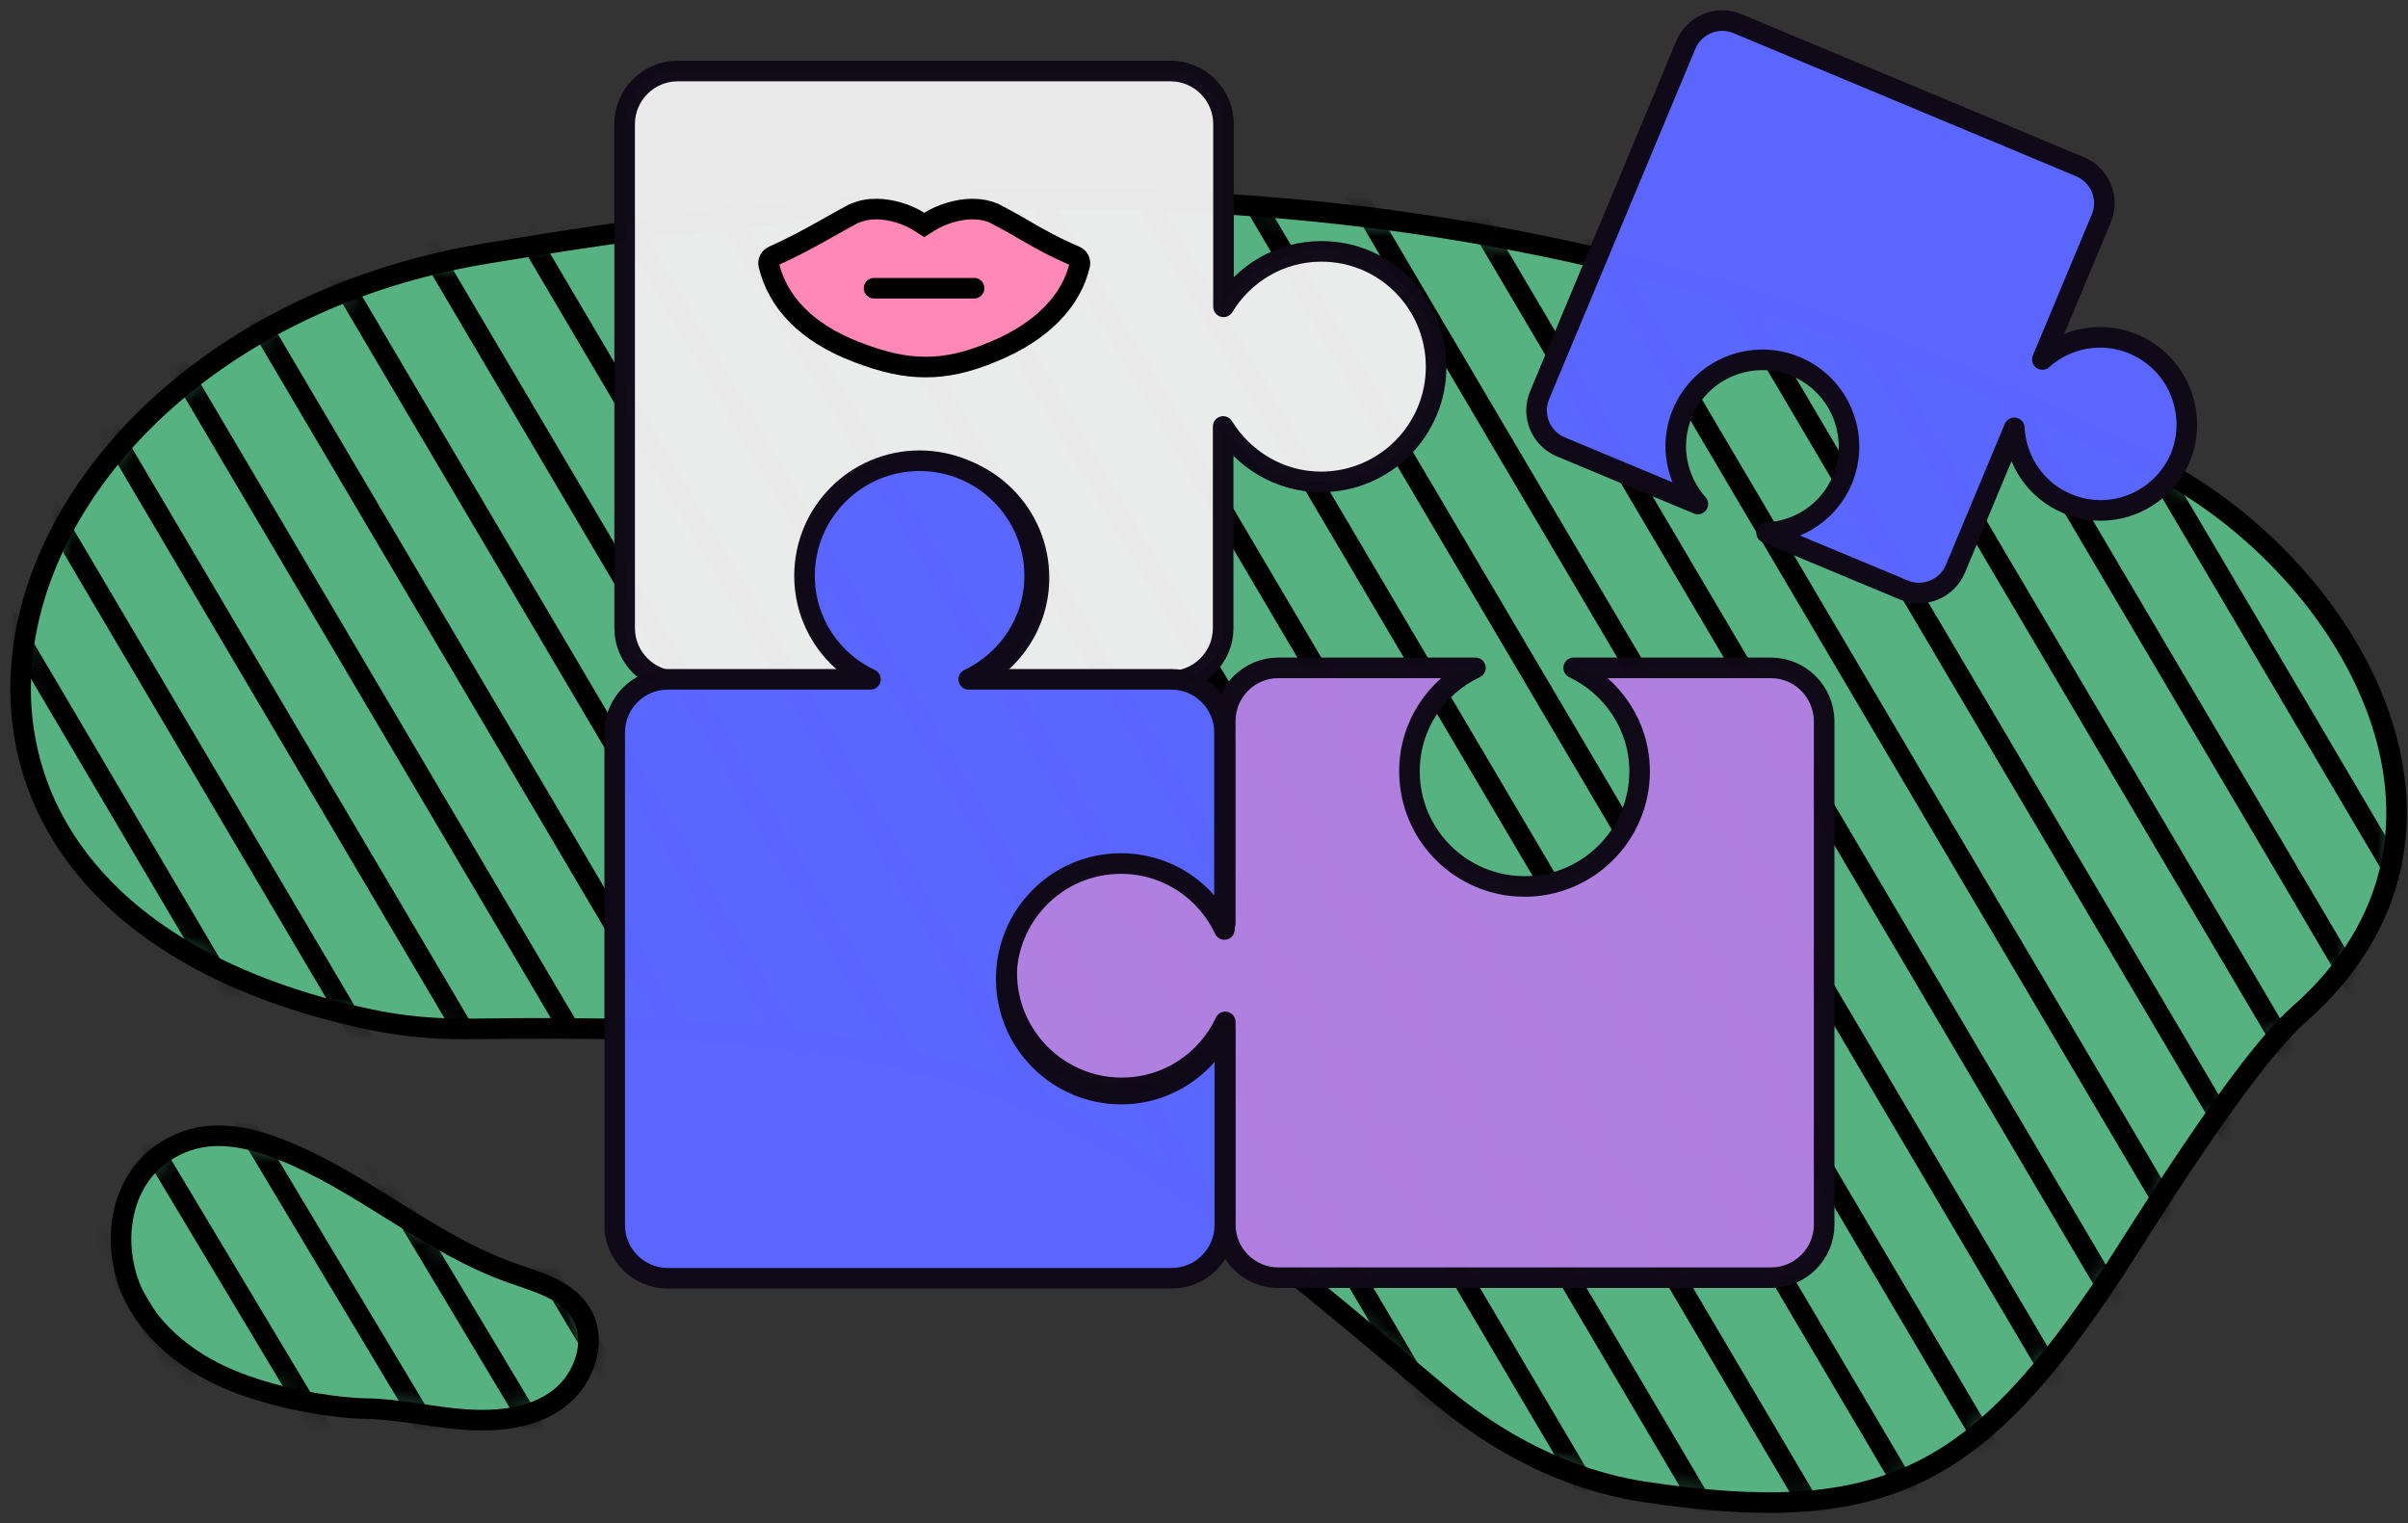 <svg width="117" height="74" viewBox="0 0 117 74" fill="none" xmlns="http://www.w3.org/2000/svg">
<rect x="0" y="0" width="117" height="74" fill="#333333" stroke="none"/>
<path d="M104.842 22.73C76.443 7.866 50.413 7.797 23.94 12.264C-0.964 16.167 -9.368 43.748 17.974 49.527C19.559 49.868 21.196 50.004 22.832 49.987C47.993 49.629 52.033 52.629 69.965 67.766C72.795 70.153 76.187 71.909 79.852 72.471C91.563 74.244 96.097 71.772 102.677 61.8C103.717 60.232 108.882 51.76 111.695 49.288C121.701 40.492 114.201 27.622 104.842 22.73Z" fill="#56B381"/>
<mask id="mask0_525_47764" style="mask-type:luminance" maskUnits="userSpaceOnUse" x="1" y="9" width="116" height="64">
<path d="M104.842 22.73C76.443 7.866 50.413 7.797 23.94 12.264C-0.964 16.167 -9.368 43.748 17.974 49.527C19.559 49.868 21.196 50.004 22.832 49.987C47.993 49.629 52.033 52.629 69.965 67.766C72.795 70.153 76.187 71.909 79.852 72.471C91.563 74.244 96.097 71.772 102.677 61.8C103.717 60.232 108.882 51.76 111.695 49.288C121.701 40.492 114.201 27.622 104.842 22.73Z" fill="white"/>
</mask>
<g mask="url(#mask0_525_47764)">
<path d="M-27.335 -16.92L21.707 66.249" stroke="black" stroke-miterlimit="10"/>
<path d="M-21.624 -16.017L27.435 67.153" stroke="black" stroke-miterlimit="10"/>
<path d="M-15.914 -15.096L33.145 68.056" stroke="black" stroke-miterlimit="10"/>
<path d="M-10.203 -14.193L38.856 68.977" stroke="black" stroke-miterlimit="10"/>
<path d="M-4.493 -13.289L44.566 69.88" stroke="black" stroke-miterlimit="10"/>
<path d="M1.218 -12.386L50.277 70.784" stroke="black" stroke-miterlimit="10"/>
<path d="M6.928 -11.482L55.988 71.687" stroke="black" stroke-miterlimit="10"/>
<path d="M12.656 -10.562L61.698 72.59" stroke="black" stroke-miterlimit="10"/>
<path d="M18.366 -9.658L67.426 73.494" stroke="black" stroke-miterlimit="10"/>
<path d="M24.077 -8.755L73.136 74.414" stroke="black" stroke-miterlimit="10"/>
<path d="M29.788 -7.851L78.847 75.318" stroke="black" stroke-miterlimit="10"/>
<path d="M35.498 -6.948L84.558 76.221" stroke="black" stroke-miterlimit="10"/>
<path d="M41.208 -6.044L90.268 77.125" stroke="black" stroke-miterlimit="10"/>
<path d="M46.919 -5.124L95.978 78.028" stroke="black" stroke-miterlimit="10"/>
<path d="M52.629 -4.22L101.689 78.949" stroke="black" stroke-miterlimit="10"/>
<path d="M58.357 -3.317L107.417 79.852" stroke="black" stroke-miterlimit="10"/>
<path d="M64.068 -2.413L113.127 80.756" stroke="black" stroke-miterlimit="10"/>
<path d="M69.778 -1.51L118.838 81.659" stroke="black" stroke-miterlimit="10"/>
<path d="M75.489 -0.607L124.548 82.562" stroke="black" stroke-miterlimit="10"/>
<path d="M81.199 0.314L130.259 83.466" stroke="black" stroke-miterlimit="10"/>
<path d="M86.91 1.217L135.969 84.386" stroke="black" stroke-miterlimit="10"/>
<path d="M92.62 2.121L141.679 85.29" stroke="black" stroke-miterlimit="10"/>
</g>
<path d="M104.842 22.73C76.443 7.866 50.413 7.797 23.94 12.264C-0.964 16.167 -9.368 43.748 17.974 49.527C19.559 49.868 21.196 50.004 22.832 49.987C47.993 49.629 52.033 52.629 69.965 67.766C72.795 70.153 76.187 71.909 79.852 72.471C91.563 74.244 96.097 71.772 102.677 61.8C103.717 60.232 108.882 51.76 111.695 49.288C121.701 40.492 114.201 27.622 104.842 22.73Z" stroke="black" stroke-miterlimit="10"/>
<path d="M17.719 68.431C19.338 68.448 20.924 68.841 22.526 68.96C24.128 69.079 25.867 68.926 27.145 67.954C28.441 66.983 29.072 65.022 28.168 63.693C27.452 62.619 26.072 62.278 24.844 61.835C20.838 60.42 17.582 57.386 13.611 55.834C12.383 55.357 11.037 55.016 9.724 55.255C8.838 55.425 8.002 55.851 7.355 56.465C5.65 58.101 5.48 60.931 6.554 63.045C7.627 65.141 9.741 66.573 11.991 67.341C14.242 68.125 16.628 68.414 17.719 68.431Z" fill="#56B381"/>
<mask id="mask1_525_47764" style="mask-type:luminance" maskUnits="userSpaceOnUse" x="5" y="55" width="24" height="14">
<path d="M17.719 68.431C19.338 68.448 20.924 68.841 22.526 68.96C24.128 69.079 25.867 68.926 27.145 67.954C28.441 66.983 29.072 65.022 28.168 63.693C27.452 62.619 26.072 62.278 24.844 61.835C20.838 60.42 17.582 57.386 13.611 55.834C12.383 55.357 11.037 55.016 9.724 55.255C8.838 55.425 8.002 55.851 7.355 56.465C5.65 58.101 5.48 60.931 6.554 63.045C7.627 65.141 9.741 66.573 11.991 67.341C14.242 68.125 16.628 68.414 17.719 68.431Z" fill="white"/>
</mask>
<g mask="url(#mask1_525_47764)">
<path d="M64.29 124.702L14.668 41.873" stroke="black" stroke-miterlimit="10"/>
<path d="M58.562 123.832L8.94 41.004" stroke="black" stroke-miterlimit="10"/>
<path d="M52.852 122.963L3.229 40.135" stroke="black" stroke-miterlimit="10"/>
<path d="M47.124 122.094L-2.498 39.265" stroke="black" stroke-miterlimit="10"/>
<path d="M41.413 121.224L-8.209 38.396" stroke="black" stroke-miterlimit="10"/>
<path d="M35.686 120.355L-13.936 37.527" stroke="black" stroke-miterlimit="10"/>
<path d="M29.975 119.485L-19.646 36.657" stroke="black" stroke-miterlimit="10"/>
<path d="M24.248 118.633L-25.374 35.788" stroke="black" stroke-miterlimit="10"/>
<path d="M18.537 117.764L-31.085 34.919" stroke="black" stroke-miterlimit="10"/>
<path d="M12.809 116.894L-36.795 34.049" stroke="black" stroke-miterlimit="10"/>
<path d="M7.099 116.025L-42.523 33.18" stroke="black" stroke-miterlimit="10"/>
</g>
<path d="M17.719 68.431C19.338 68.448 20.924 68.841 22.526 68.96C24.128 69.079 25.867 68.926 27.145 67.954C28.441 66.983 29.072 65.022 28.168 63.693C27.452 62.619 26.072 62.278 24.844 61.835C20.838 60.42 17.582 57.386 13.611 55.834C12.383 55.357 11.037 55.016 9.724 55.255C8.838 55.425 8.002 55.851 7.355 56.465C5.65 58.101 5.48 60.931 6.554 63.045C7.627 65.141 9.741 66.573 11.991 67.341C14.242 68.125 16.628 68.414 17.719 68.431Z" stroke="black" stroke-miterlimit="10"/>
<path opacity="0.988" d="M64.204 12.212C62.176 12.212 60.42 13.303 59.448 14.906V6.025C59.448 4.61 58.289 3.451 56.874 3.451H32.924C31.509 3.451 30.35 4.61 30.35 6.025V30.52C30.35 31.935 31.509 33.094 32.924 33.094H42.504C40.612 32.191 39.299 30.282 39.299 28.066C39.299 24.98 41.805 22.474 44.891 22.474C47.976 22.474 50.482 24.98 50.482 28.066C50.482 30.299 49.169 32.208 47.277 33.094H56.857C58.272 33.094 59.431 31.935 59.431 30.52V20.719C60.42 22.321 62.176 23.412 64.187 23.412C67.272 23.412 69.778 20.906 69.778 17.821C69.778 14.735 67.307 12.212 64.204 12.212Z" fill="#EBEBEB" stroke="#100917" stroke-miterlimit="10" stroke-linecap="round" stroke-linejoin="round"/>
<path opacity="0.988" d="M103.649 16.713C102.098 16.065 100.393 16.423 99.234 17.463L102.098 10.61C102.507 9.639 102.047 8.513 101.075 8.104L84.421 1.149C83.449 0.74 82.324 1.201 81.915 2.172L74.807 19.201C74.397 20.173 74.858 21.298 75.829 21.707L82.495 24.486C81.455 23.31 81.097 21.605 81.745 20.071C82.648 17.923 85.103 16.917 87.251 17.804C89.398 18.707 90.404 21.162 89.518 23.31C88.87 24.861 87.404 25.799 85.836 25.884L92.501 28.662C93.472 29.071 94.597 28.611 95.007 27.64L97.87 20.787C97.956 22.355 98.893 23.821 100.444 24.469C102.592 25.372 105.047 24.349 105.95 22.202C106.803 20.071 105.797 17.599 103.649 16.713Z" fill="#5A66FF" stroke="#100917" stroke-miterlimit="10" stroke-linecap="round" stroke-linejoin="round"/>
<path opacity="0.988" d="M86.04 32.446H76.46C78.353 33.35 79.665 35.259 79.665 37.475C79.665 40.56 77.159 43.066 74.074 43.066C70.989 43.066 68.483 40.56 68.483 37.475C68.483 35.242 69.795 33.333 71.688 32.446H62.107C60.693 32.446 59.533 33.606 59.533 35.02V44.873C58.63 42.981 56.721 41.669 54.505 41.669C51.419 41.669 48.914 44.174 48.914 47.26C48.914 50.345 51.419 52.851 54.505 52.851C56.738 52.851 58.647 51.538 59.533 49.646V59.499C59.533 60.914 60.693 62.073 62.107 62.073H86.058C87.472 62.073 88.632 60.914 88.632 59.499V35.02C88.615 33.606 87.472 32.446 86.04 32.446Z" fill="#B180E0" stroke="#100917" stroke-miterlimit="10" stroke-linecap="round" stroke-linejoin="round"/>
<path opacity="0.988" d="M54.465 41.953C56.698 41.953 58.608 43.265 59.494 45.157V35.577C59.494 34.162 58.335 33.003 56.92 33.003H47.067C48.959 32.1 50.272 30.191 50.272 27.974C50.272 24.889 47.766 22.383 44.681 22.383C41.595 22.383 39.09 24.889 39.09 27.974C39.09 30.207 40.402 32.117 42.294 33.003H32.441C31.027 33.003 29.867 34.162 29.867 35.577V59.527C29.867 60.942 31.027 62.101 32.441 62.101H56.937C58.352 62.101 59.511 60.942 59.511 59.527V49.947C58.608 51.839 56.698 53.152 54.482 53.152C51.397 53.152 48.891 50.646 48.891 47.561C48.891 44.475 51.363 41.953 54.465 41.953Z" fill="#5A66FF" stroke="#100917" stroke-miterlimit="10" stroke-linecap="round" stroke-linejoin="round"/>
<path d="M41.611 17.099L41.61 17.099C39.195 16.169 37.78 14.691 37.349 12.854C37.317 12.695 37.4 12.52 37.562 12.446C38.588 11.983 39.255 11.612 39.978 11.21C40.015 11.19 40.051 11.17 40.087 11.15L40.087 11.15L40.089 11.149C40.193 11.09 40.298 11.031 40.404 10.971C40.732 10.787 41.074 10.594 41.474 10.381C41.851 10.224 42.189 10.156 42.572 10.156C43.274 10.156 44.069 10.399 44.64 10.76L44.905 10.928L45.171 10.762C45.731 10.414 46.544 10.156 47.243 10.156C47.63 10.156 47.968 10.225 48.276 10.348C48.878 10.666 49.305 10.896 49.713 11.141L49.713 11.141L49.72 11.145L49.733 11.153C50.497 11.594 51.163 11.979 52.256 12.448C52.416 12.523 52.498 12.697 52.465 12.855C52.069 14.604 50.622 16.119 48.263 17.085L48.263 17.085L48.259 17.087C47.011 17.613 45.986 17.832 44.975 17.832C43.964 17.832 42.936 17.613 41.611 17.099Z" fill="#FF88B6" stroke="black"/>
<path d="M42.47 14.002H47.328" stroke="black" stroke-miterlimit="10" stroke-linecap="round"/>
</svg>
